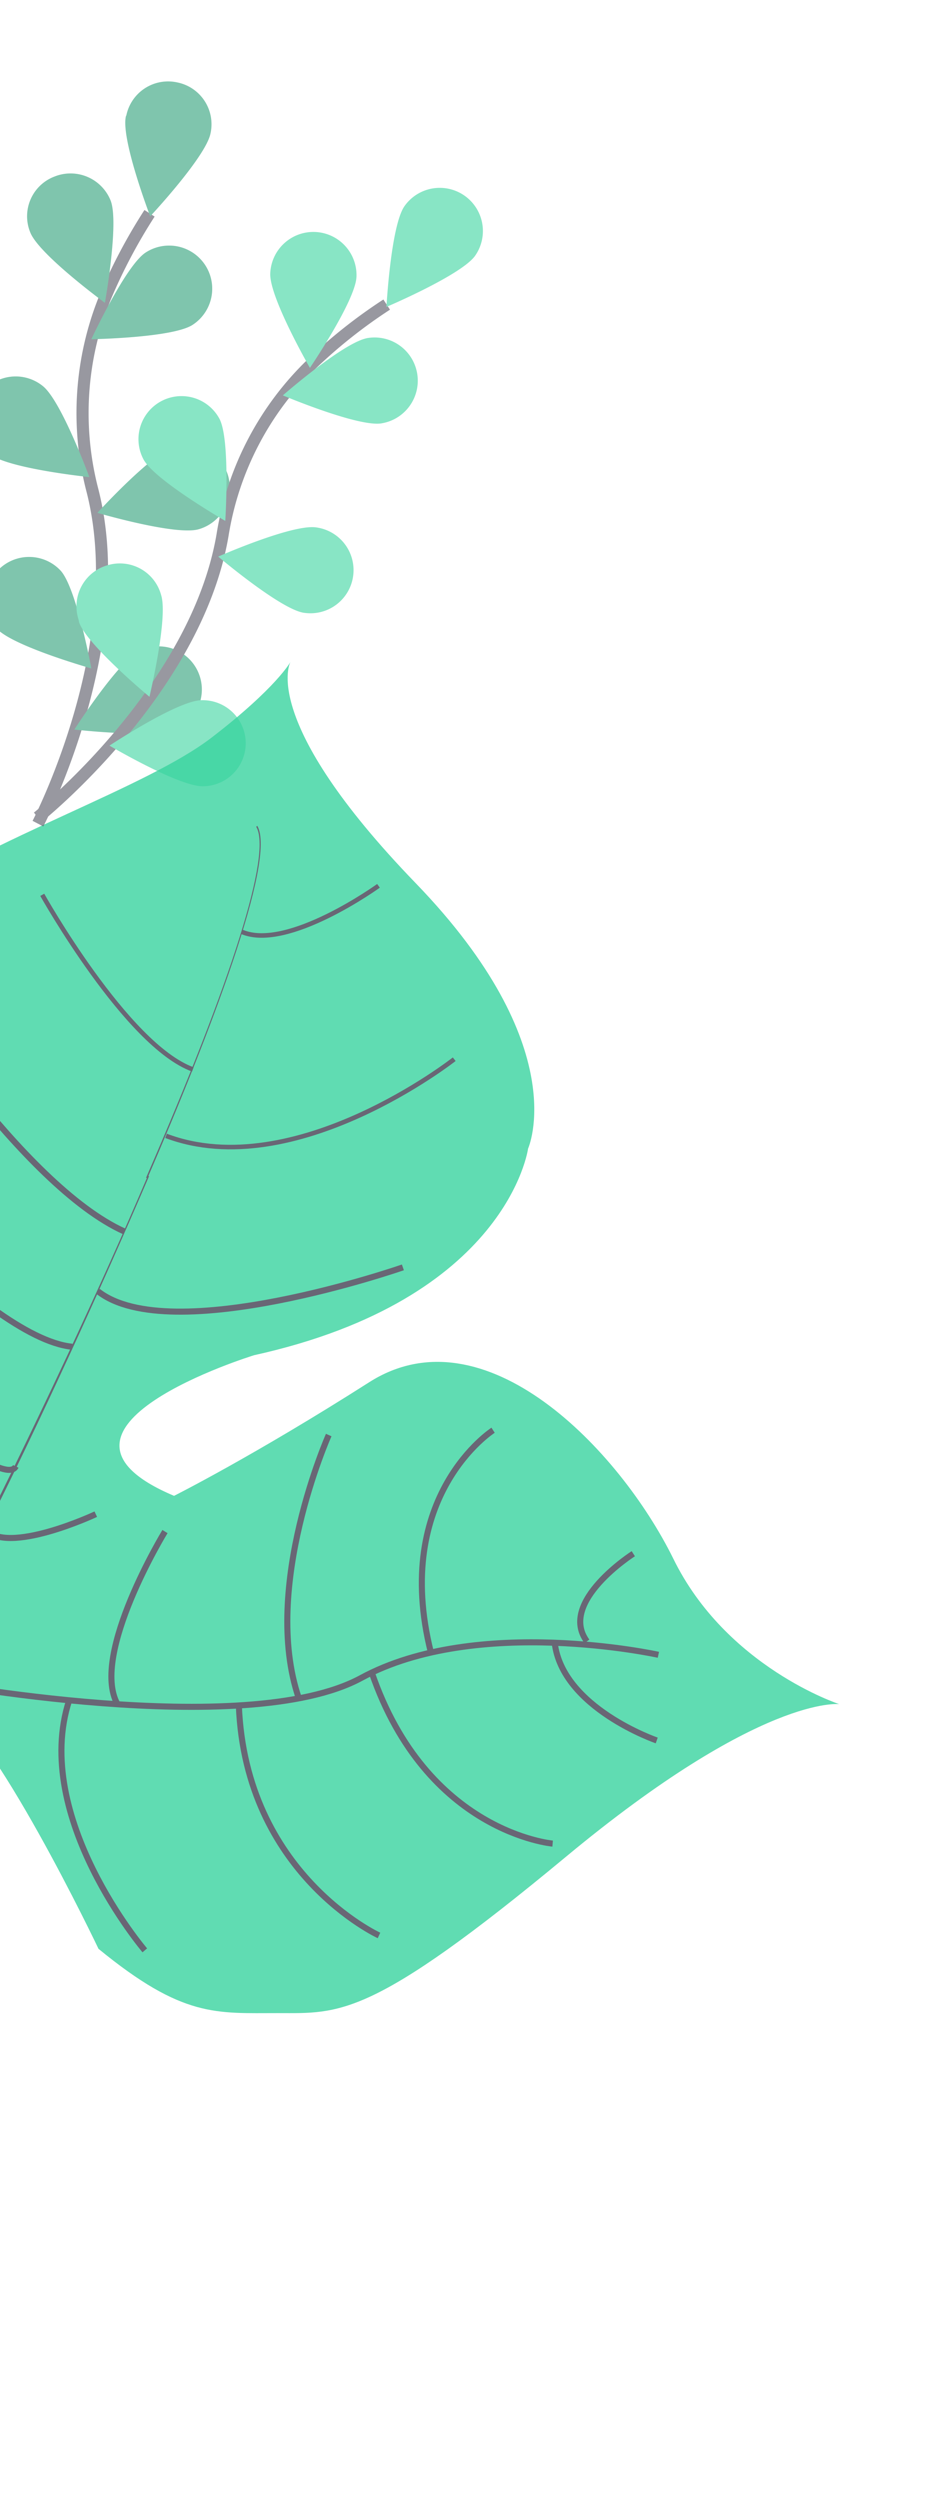 <svg xmlns="http://www.w3.org/2000/svg" xmlns:xlink="http://www.w3.org/1999/xlink" width="154" height="412" viewBox="0 0 154 412">
  <rect x="0" y="0" width="154" height="412" fill="#808080" stroke="none"/>
  <defs>
    <clipPath id="clip-LeftFlower_advanced">
      <rect width="154" height="412"/>
    </clipPath>
  </defs>
  <g id="LeftFlower_advanced" clip-path="url(#clip-LeftFlower_advanced)">
    <rect width="154" height="412" fill="#fff"/>
    <g id="Left_Leaves" data-name="Left Leaves" transform="translate(-107.455 -4.543)">
      <g id="Group_11" data-name="Group 11" transform="matrix(0.966, -0.259, 0.259, 0.966, -22, 161.155)" opacity="0.8">
        <path id="Path_202" data-name="Path 202" d="M226.5,189.318s-11.971-4.873-50,12.607-42.695,15.256-52.547,12.607-15.362-3.284-25.85-17.9c0,0-7.416-40.364-14.62-46.614s-37.927,3.6-37.927,3.6S8.9,162.091,1.8,113.04c0,0,4.98-36.974-1.8-48.309,0,0,13.666,5.933,36.126-3.6S76.6,71.4,76.6,71.4s5.721,14.726,5.085,23.413,2.967,12.077,13.773,7.84c0,0,5.3-7.522-2.225-19.917S80.41,61.128,82.529,51.488,90.58,28.5,109.862,21.824s45.449-7.946,57.95-13.137S183.6,0,183.6,0s-7.734,7.734,10.488,40.576,6.568,47.038,6.568,47.038-9.64,23.1-52.441,21.188c0,0-41.212,1.483-18.752,18.964,0,0,14.409-2.966,35.915-9.747s36.974,21.4,40.894,41C210.082,178.618,226.5,189.318,226.5,189.318Z" fill="#38d39f"/>
        <path id="Path_203" data-name="Path 203" d="M32.524.106,32.736,0C34.431,6.251,16,31.465.212,51.382L0,51.276C22.353,23.2,33.9,4.979,32.524.106Z" transform="translate(138.572 24.684)" fill="#444053"/>
        <path id="Path_204" data-name="Path 204" d="M44.708,0l.106.212c-12.607,16-28.392,35.067-41,49.157-1.165,1.377-2.437,2.754-3.5,4.238L0,53.289c1.165-1.483,2.331-2.86,3.6-4.238C16.1,34.961,32.206,16,44.708,0Z" transform="translate(94.288 75.642)" fill="#444053"/>
        <path id="Path_205" data-name="Path 205" d="M29.24,0l.212.424C6.462,29.134,4.873,73.735,4.873,74.159L0,68.65C.106,68.121,6.039,28.922,29.24,0Z" transform="translate(65.26 128.613)" fill="#444053"/>
        <path id="Path_206" data-name="Path 206" d="M179.042,94.076s-27.121-14.09-48.309-9.005-68.756-17.9-68.756-17.9S41.741,58.9,37.715,49.581c0,0-13.878-14.726-14.62-22.248S8.793.636,0,0" transform="translate(20.764 79.668)" fill="none" stroke="#444053" stroke-miterlimit="10" stroke-width="1"/>
        <path id="Path_207" data-name="Path 207" d="M12.206,19.917S-1.461,10.7.129,0" transform="translate(183.68 167.388)" fill="none" stroke="#444053" stroke-miterlimit="10" stroke-width="1"/>
        <path id="Path_208" data-name="Path 208" d="M21.506,34.961S1.907,27.863,0,0" transform="translate(153.404 164.316)" fill="none" stroke="#444053" stroke-miterlimit="10" stroke-width="1"/>
        <path id="Path_209" data-name="Path 209" d="M13.743,42.589S-4.9,27.121,1.242,0" transform="translate(129.596 163.892)" fill="none" stroke="#444053" stroke-miterlimit="10" stroke-width="1"/>
        <path id="Path_210" data-name="Path 210" d="M5.941,43.012S-6.454,16.951,4.564,0" transform="translate(99.471 155.84)" fill="none" stroke="#444053" stroke-miterlimit="10" stroke-width="1"/>
        <path id="Path_211" data-name="Path 211" d="M11.535,0S-2.556,4.45.41,11.971" transform="translate(188.59 156.582)" fill="none" stroke="#444053" stroke-miterlimit="10" stroke-width="1"/>
        <path id="Path_212" data-name="Path 212" d="M19.387,0S.424,6.039,0,32.736" transform="translate(163.68 130.944)" fill="none" stroke="#444053" stroke-miterlimit="10" stroke-width="1"/>
        <path id="Path_213" data-name="Path 213" d="M16.064,0S-1.2,21.294.067,40.576" transform="translate(140.624 124.693)" fill="none" stroke="#444053" stroke-miterlimit="10" stroke-width="1"/>
        <path id="Path_214" data-name="Path 214" d="M15.137,0S-2.026,16.315.2,25.426" transform="translate(111.358 133.063)" fill="none" stroke="#444053" stroke-miterlimit="10" stroke-width="1"/>
        <path id="Path_215" data-name="Path 215" d="M18.328,2.437S2.331,5.3,0,0" transform="translate(97.89 124.905)" fill="none" stroke="#444053" stroke-miterlimit="10" stroke-width="1"/>
        <path id="Path_216" data-name="Path 216" d="M0,0S8.158,10.7,10.17,8.369" transform="translate(95.347 107.955)" fill="none" stroke="#444053" stroke-miterlimit="10" stroke-width="1"/>
        <path id="Path_217" data-name="Path 217" d="M49.58,9.217S9.111,12.183,0,0" transform="translate(126.071 91.957)" fill="none" stroke="#444053" stroke-miterlimit="10" stroke-width="1"/>
        <path id="Path_218" data-name="Path 218" d="M0,0S18.964,40.682,32.736,45.873" transform="translate(86.872 53.818)" fill="none" stroke="#444053" stroke-miterlimit="10" stroke-width="1"/>
        <path id="Path_219" data-name="Path 219" d="M0,0S11.654,37.4,26.062,49.157" transform="translate(106.789 34.431)" fill="none" stroke="#444053" stroke-miterlimit="10" stroke-width="1"/>
        <path id="Path_220" data-name="Path 220" d="M49.157.106S18.434,13.243,0,0" transform="translate(143.551 70.133)" fill="none" stroke="#444053" stroke-miterlimit="10" stroke-width="0.75"/>
        <path id="Path_221" data-name="Path 221" d="M0,0S6.992,27.545,16.527,34.219" transform="translate(134.122 26.485)" fill="none" stroke="#444053" stroke-miterlimit="10" stroke-width="0.75"/>
        <path id="Path_222" data-name="Path 222" d="M23.731,0S6.462,6.568,0,1.483" transform="translate(164.316 39.41)" fill="none" stroke="#444053" stroke-miterlimit="10" stroke-width="0.75"/>
        <path id="Path_223" data-name="Path 223" d="M6.569,0S6.569,24.049,0,25.744" transform="translate(73.947 116.96)" fill="none" stroke="#444053" stroke-miterlimit="10" stroke-width="1"/>
        <path id="Path_224" data-name="Path 224" d="M0,11.124S25.956,13.349,37.927,0" transform="translate(27.121 136.877)" fill="none" stroke="#444053" stroke-miterlimit="10" stroke-width="1"/>
        <path id="Path_225" data-name="Path 225" d="M23.625,0S17.374,24.367,0,30.935" transform="translate(50.216 88.567)" fill="none" stroke="#444053" stroke-miterlimit="10" stroke-width="1"/>
        <path id="Path_226" data-name="Path 226" d="M0,9.853S18.328,16.209,34.219,0" transform="translate(11.548 112.51)" fill="none" stroke="#444053" stroke-miterlimit="10" stroke-width="1"/>
        <path id="Path_227" data-name="Path 227" d="M13.031,0S11.336,20.659,0,30.3" transform="translate(40.364 67.591)" fill="none" stroke="#444053" stroke-miterlimit="10" stroke-width="1"/>
        <path id="Path_228" data-name="Path 228" d="M0,4.873S15.256,4.979,18.858,0" transform="translate(12.289 86.025)" fill="none" stroke="#444053" stroke-miterlimit="10" stroke-width="1"/>
      </g>
      <g id="abffebd3-2ac6-4c6b-a0d4-e62621854ed7_1_" transform="translate(160.755 0) rotate(57)" opacity="0.6">
        <path id="Path_114" data-name="Path 114" d="M74.334,70.214S57.915,41.138,33.2,32.779A50.636,50.636,0,0,1,7.583,13.613,89.068,89.068,0,0,1,0,0" transform="translate(17.688 45.64)" fill="none" stroke="#535461" stroke-miterlimit="10" stroke-width="2"/>
        <path id="Path_115" data-name="Path 115" d="M2.224,12.314c2.806,2.746,15.942,5.553,15.942,5.553S14.941,4.851,12.135,2.1A7.028,7.028,0,0,0,2.1,2.1a7.028,7.028,0,0,0,0,10.031c0,.06.06.119.119.179Z" transform="translate(0 27.952)" fill="#38d39f"/>
        <path id="Path_116" data-name="Path 116" d="M5.713,14.112c3.821.776,16.419-4,16.419-4S12.341.917,8.52.141A7.116,7.116,0,0,0,.161,5.753a7,7,0,0,0,5.553,8.359Z" transform="translate(3.914 49.738)" fill="#38d39f"/>
        <path id="Path_117" data-name="Path 117" d="M9.453,13.741c3.7-1.254,12.12-11.7,12.12-11.7S8.5-.946,4.8.308A7.109,7.109,0,1,0,9.453,13.741Z" transform="translate(27.162 75.604)" fill="#38d39f"/>
        <path id="Path_118" data-name="Path 118" d="M8.221,14.079c3.881-.657,13.971-9.493,13.971-9.493S9.833-.549,5.952.048A7.107,7.107,0,0,0,8.221,14.079Z" transform="translate(53.172 89.954)" fill="#38d39f"/>
        <path id="Path_119" data-name="Path 119" d="M14.21,7.105c0,3.941-7.105,15.285-7.105,15.285S0,11.046,0,7.105a7.105,7.105,0,0,1,14.21,0Z" transform="translate(22.763 42.595)" fill="#38d39f"/>
        <path id="Path_120" data-name="Path 120" d="M13.807,9.232C12.613,12.994,2.463,21.711,2.463,21.711S-.94,8.695.254,4.993A7.1,7.1,0,0,1,13.807,9.232Z" transform="translate(51.944 58.021)" fill="#38d39f"/>
        <path id="Path_121" data-name="Path 121" d="M14.127,8.068c-.537,3.881-9.075,14.21-9.075,14.21S-.5,10.038.037,6.157A7.11,7.11,0,1,1,14.127,8.068Z" transform="translate(77.238 80.083)" fill="#38d39f"/>
        <path id="Path_122" data-name="Path 122" d="M2.224,12.314c2.806,2.746,15.942,5.553,15.942,5.553S14.941,4.851,12.135,2.1A7.028,7.028,0,0,0,2.1,2.1a7.028,7.028,0,0,0,0,10.031c0,.06.06.119.119.179Z" transform="translate(0 27.952)" opacity="0.25"/>
        <path id="Path_123" data-name="Path 123" d="M5.713,14.112c3.821.776,16.419-4,16.419-4S12.341.917,8.52.141A7.116,7.116,0,0,0,.161,5.753a7,7,0,0,0,5.553,8.359Z" transform="translate(3.914 49.738)" opacity="0.25"/>
        <path id="Path_124" data-name="Path 124" d="M9.453,13.741c3.7-1.254,12.12-11.7,12.12-11.7S8.5-.946,4.8.308A7.109,7.109,0,1,0,9.453,13.741Z" transform="translate(27.162 75.604)" opacity="0.25"/>
        <path id="Path_125" data-name="Path 125" d="M8.221,14.079c3.881-.657,13.971-9.493,13.971-9.493S9.833-.549,5.952.048A7.107,7.107,0,0,0,8.221,14.079Z" transform="translate(53.172 89.954)" opacity="0.25"/>
        <path id="Path_126" data-name="Path 126" d="M14.21,7.105c0,3.941-7.105,15.285-7.105,15.285S0,11.046,0,7.105a7.105,7.105,0,0,1,14.21,0Z" transform="translate(22.763 42.595)" opacity="0.25"/>
        <path id="Path_127" data-name="Path 127" d="M13.807,9.232C12.613,12.994,2.463,21.711,2.463,21.711S-.94,8.695.254,4.993A7.1,7.1,0,0,1,13.807,9.232Z" transform="translate(51.944 58.021)" opacity="0.25"/>
        <path id="Path_128" data-name="Path 128" d="M14.127,8.068c-.537,3.881-9.075,14.21-9.075,14.21S-.5,10.038.037,6.157A7.11,7.11,0,1,1,14.127,8.068Z" transform="translate(77.238 80.083)" opacity="0.25"/>
        <path id="Path_129" data-name="Path 129" d="M39.526,94.276S36.3,61.02,17.076,43.347A50.146,50.146,0,0,1,1.433,15.464,84.213,84.213,0,0,1,0,0" transform="translate(51.601 21.041)" fill="none" stroke="#535461" stroke-miterlimit="10" stroke-width="2"/>
        <path id="Path_130" data-name="Path 130" d="M.527,9.757C2.02,13.4,12.827,21.28,12.827,21.28s2.328-13.2.9-16.837A7.112,7.112,0,1,0,.527,9.757Z" transform="translate(39.073 0)" fill="#38d39f"/>
        <path id="Path_131" data-name="Path 131" d="M3.032,12.943c3.224,2.269,16.6,2.985,16.6,2.985S14.436,3.569,11.212,1.3a7.114,7.114,0,0,0-8.18,11.643Z" transform="translate(33.822 21.412)" fill="#38d39f"/>
        <path id="Path_132" data-name="Path 132" d="M6.529,14.18c3.881.3,15.822-5.792,15.822-5.792S11.6.388,7.723.03A7.1,7.1,0,1,0,6.529,14.18Z" transform="translate(44.654 54.387)" fill="#38d39f"/>
        <path id="Path_133" data-name="Path 133" d="M5.65,14.128c3.821.955,16.6-3.045,16.6-3.045S12.994,1.351,9.232.336a7.044,7.044,0,0,0-8.9,4.657,7.044,7.044,0,0,0,4.657,8.9,4.535,4.535,0,0,1,.657.239Z" transform="translate(62.251 77.963)" fill="#38d39f"/>
        <path id="Path_134" data-name="Path 134" d="M13.662,10.024C12.05,13.606.945,21.129.945,21.129s-1.91-13.255-.3-16.9a7.123,7.123,0,1,1,13.016,5.791Z" transform="translate(53.88 22.421)" fill="#38d39f"/>
        <path id="Path_135" data-name="Path 135" d="M15.464,11.778C12.9,14.7,0,18.584,0,18.584S2.149,5.329,4.776,2.4a7.108,7.108,0,1,1,10.687,9.374Z" transform="translate(71.304 48.371)" fill="#38d39f"/>
        <path id="Path_136" data-name="Path 136" d="M14.032,10.862C12,14.205,0,20.176,0,20.176S-.118,6.742,1.972,3.4a7.092,7.092,0,1,1,12.061,7.463Z" transform="translate(87.662 78.782)" fill="#38d39f"/>
      </g>
    </g>
  </g>
</svg>
